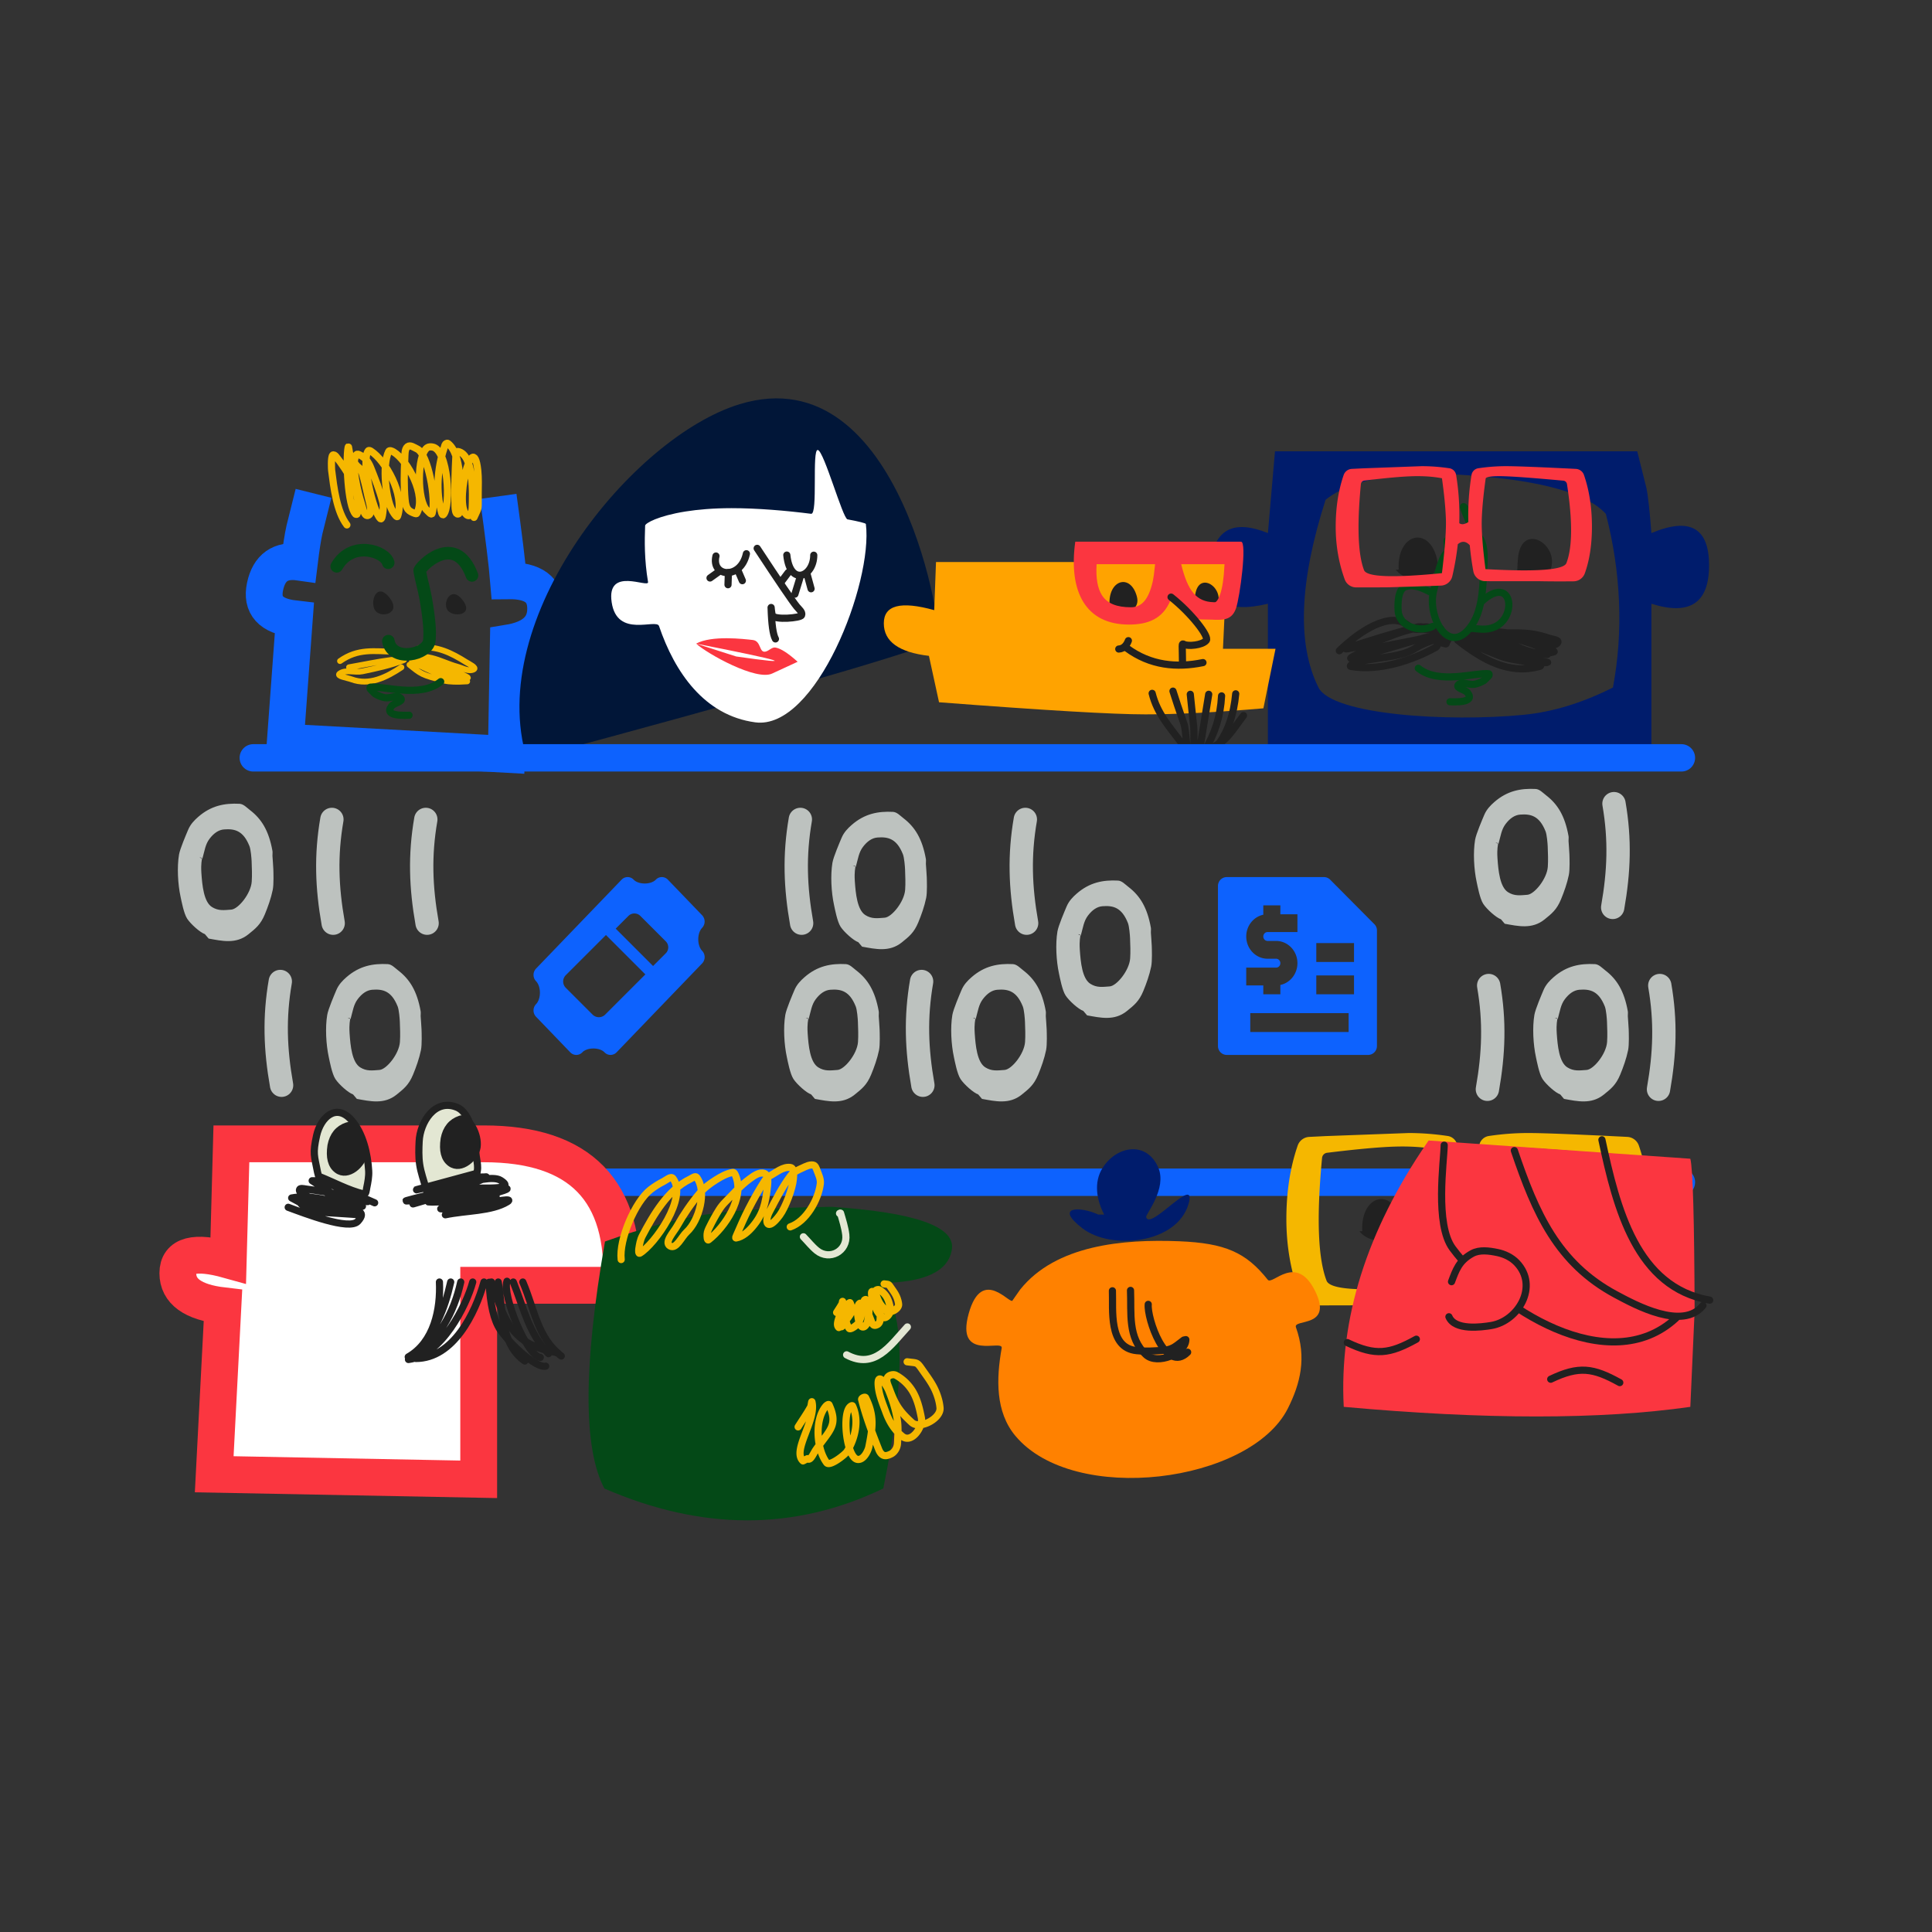 <svg xmlns="http://www.w3.org/2000/svg" xmlns:xlink="http://www.w3.org/1999/xlink" width="1434" height="1434" xmlns:v="https://vecta.io/nano"><rect width="100%" height="100%" fill="#333333" stroke="none"/><style><![CDATA[.B{stroke-linejoin:round}.C{stroke-width:5.322}.D{stroke-linecap:round}.E{stroke:#212121}.F{fill:#212121}.G{fill:#fb3640}.H{stroke:#044917}.I{stroke:#f5b700}.J{stroke-width:27.322}.K{stroke-width:4.322}]]></style><g fill="none" fill-rule="evenodd"><g transform="matrix(-1 0 0 1 405 329)"><path d="M172.294 37.18l6.742 27.03c1.2 5.416 2.45 13.426 3.746 24.028 13.983-2.002 22.473 4.005 25.47 18.02s-4.245 22.025-21.724 24.028l6.742 91.6-164.054 9-1.498-82.588C9.24 145.305 0 136.795 0 122.78s9.177-20.918 27.53-20.707c.978-11.946 3.537-32.826 7.677-62.64" stroke="#0d62fe" style="mix-blend-mode:multiply" class="J"/><g class="I B D"><path d="M53.184 55.028c-3.882-8.594-3-4.708-3.1-17.574-.04-5.78-.312-11.603.3-17.34 3.613-33.32 18.566 29.013 7.415 33.488-2.846 1.142-3.265-4.972-3.296-5.817-.32-8.688-1.522-39.7 10.71-41.683.675-.11 1.298.997 1.338 1.78.655 12.925 1.138 25.894.72 38.832-.068 2.11-.34 6-2.162 5.82-1.842-.18-1.32-4.048-1.442-6.175-.652-11.283-1.362-38.413 8.857-46.197.654-.5 1.874.23 2.162 1.07 4.905 14.305 7.123 31.5 3.296 47.145-.405 1.654-1.072 5.686-2.162 4.514-5.57-5.987-3.52-48.472 8.24-50.116 1.306-.183 2.8-.234 3.912.593 7.638 5.726 7.62 39.553.104 46.435-1.118 1.024-3.316 3.8-3.8 2.256-3.14-9.805 2.93-44.12 11.12-47.858 2.248-1.026 5.123-3.256 7.107-1.663 2.213 1.778 1.91 5.92 2.058 9.026.474 10.04.7 20.163-.206 30.164-.674 7.43-2.676 8.733-7.517 10.45-.362.13-.92.242-1.132-.12-7.555-12.886 6.723-39.395 17.197-45.602 1.072-.636 2.986-1.55 3.604-.355 4.975 9.6 2.433 37.537-4.016 46.077-.68.902-2.184 3.127-2.574 2.018C104.3 38.224 119.13 12.53 129.7 5.865c.575-.363 1.523-.806 1.956-.238 5.55 7.284-3.616 45.528-9.063 50.35-.974.862-1.46-2.4-1.646-3.8-.377-2.857-.725-5.904 0-8.67 2.302-8.79 5.652-17.18 8.96-25.532.862-2.177 2.024-4.256 3.5-5.937 1.33-1.513 3.03-2.575 4.738-3.444.69-.352 1.765-.774 2.264-.12 4.823 6.33-1.848 30.746-3.294 35.033-1.243 3.684-2.428 11.58-5.56 9.976-3.388-1.736-.927-8.686 0-12.825 7.618-34.03 4.54-13.638 13.593-32.184.81-1.658 1.057-7.313 1.44-5.462 1.713 8.265.365 43.737-5.56 49.64-.3.29-1.034.2-1.132-.238-3.552-15.425 7.305-32.012 15.755-42.633.565-.7 1.75-1.597 2.368-.95 1.434 1.498.898 10.696.824 11.282-1.607 12.682-3.684 30.474-11.327 40.495" class="C"/><path d="M0 5.556C3.043 18.37 7.926 31.903 21.088 37.383c2.976 1.24 9.852 6.02 9.242 2.85-1.065-5.536-7.895-8.1-11.138-12.705C13.126 18.9 6.994 10.215 2.488.687c-1.34-2.837 5 3.88 7 6.295 6.677 8.068 12.638 16.705 18.958 25.057M11.018.094C23.2 10.82 33.154 17.27 36.5 33.226" transform="matrix(.731 -.682 .682 .731 103.283 162.259)" class="K"/><path d="M93.876 151.987c-12.69-2.025-24.13 3.743-34.7 10.4-2.25 1.417-8.185 4.187-5.84 5.435 3.67 1.954 8.297-.908 12.31-1.99 6.472-1.745 12.527-4.893 19.043-6.465 3.803-.917 15.145-2.798 11.695-.95-11.95 6.398-25.91 8.447-37.81 14.935-4.65 2.535 10.547-1.338 15.623-2.838 7.778-2.298 15.112-5.913 22.794-8.515.7-.234 2.833-.274 2.183.055-7.308 3.703-14.66 7.408-22.37 10.173-3.995 1.433-10.18 2.935-18.555 4.506 7.624.525 13.263.34 16.917-.552 16.992-4.154 17.404-5.012 25.893-11.79" class="K"/></g><path d="M72.87 123.8c-3.85 5.64-20.014 4.18-11.356-7.253S76.72 118.16 72.87 123.8zm53.57.44c-4.305 5.932-20.02 2.154-10.343-9.868s14.647 3.936 10.343 9.868z" class="F"/><g class="D H"><path d="M54.685 98.104c12.735-33.8 39.186-5.554 38.83-3.486-1.152 6.712-3.18 13.25-4.384 19.952-1.167 6.5-2.133 13.025-2.725 19.592-.36 3.982-.44 8-.12 11.994.878 10.963 27.6 16.546 30.45.713m38.33-55.523c-11.237-19.522-35.957-11.263-38.204-2.666" stroke-width="9.322"/><path d="M77.907 176.945c14.982 12.272 42.01 3.08 52.107 4.085.53.053.46 1.334 0 1.603l-3.382 3.386c-2.253 1.317-4.72 2.4-7.288 2.853-3.916.7-9.432-2.58-11.916.533-1.87 2.34 5.082 3.353 6.936 5.706 6.414 8.144-11.417 6.685-12.984 6.772" class="B C"/></g></g><path d="M1215.207 334.98l6.76 26.973c1.204 5.405 2.456 16.643 3.755 33.716 28.538-11.988 42.808-3.996 42.808 23.976s-14.27 37.462-42.808 28.47v107.142L941.088 562V448.115c-31.042 7.492-45.31-1.998-42.808-28.47s16.773-34.465 42.808-23.976l5.257-60.69h268.862zm-231.312 35.964c-19.526 60.94-21.28 107.392-5.257 139.36 10.19 20.33 96.3 25.758 152.455 20.23 21.43-2.1 43.46-8.853 66.09-20.23 3.893-20.674 5.395-41.902 4.506-63.686s-4.143-43.512-9.763-65.184c-13.518-14.985-46.563-24.475-99.134-28.47s-88.87 1.998-108.897 17.982z" fill="#001c6c"/><path d="M994.093 483c14.752-14.434 37.968-29.7 50.907-18.813 5.923 4.984 7.226 1.876 13 3 4.64.904 5.998-2.433 11.116-.64.772.27-1.362-1.006-2.168-1.15-2.022-.36-2.898.658-4.948.8-3.4.22-7.07-1.645-10.366-.736-17.38 4.793-34.74 9.744-51.76 15.686-4.9 1.715 10.34-1.48 15.325-2.965 8.82-2.626 17.2-6.6 25.978-9.332 4.987-1.545 10.1-2.862 15.278-3.45 3.818-.433 6.706.945 10.52 1.4 1.327.162-3.583-1.682-2.98-.492 1.05 2.065 8.176 2.66 6.013 3.498-16.158 6.255-41.513 8.145-59.164 14.222-2.816.97-10.585 5.22-7.68 4.557 18.553-4.24 36.577-10.536 54.985-15.364 2.024-.53 4.148-.746 6.24-.694 2.82.07 9.974-1.267 8.392 1.06-2.012 2.96-7.173.898-10.546 2.1-13.605 4.883-11.873 7.663-25.095 10.573-9.935 2.187-20.198 2.743-30.082 5.15-1.758.428-6.132 2.922-4.35 3.238 20.675 3.664 45.367-4.32 63.005-14.186 1.245-.696 1.262-2.877 2.588-3.404 1.57-.623 5.733 1.9 5.054.367l1.536-2.88c-.384-.873-1.9-.1-2.863-.133m9.915.818c17.3 13.578 37.6 26.1 61.17 19.275 2.135-.62-4.037-1.927-6.2-2.476-7.57-1.928-15.573-2.252-22.906-4.936-9.083-3.325-35.484-14.646-25.96-12.954 15.265 2.7 28.756 11.72 43.63 16.092 5.27 1.55 10.918 1.837 16.404 1.558 3.076-.156-6.108-.974-9.034-1.932-10.32-3.38-20.6-6.954-30.64-11.057-7.26-2.963-12.696-4.792-19.232-9.117-3.538-2.342 5.957 2 10.072 3.055 5.863 1.488 12.006 1.797 17.803 3.526 5.617 1.675 10.67 4.94 16.28 6.637 4.9 1.485 9.992 2.93 15.123 2.862 1.224-.016-1.068-2.318-2.06-3.035-2.55-1.846-5.35-3.43-8.32-4.477-9.552-3.364-19.3-6.142-29.1-8.705-3.226-.844-13.22-1.713-9.892-1.495 7.895.515 15.843.908 23.613 2.4 7.37 1.407 14.477 3.96 21.623 6.244 1.623.518 3.272 1.13 4.637 2.146.366.273-.893.436-1.334.316l-11.15-2.215c-6.7-1.83-13.145-4.603-19.9-6.257-7.294-1.786-14.836-2.395-22.163-4.04-1.16-.26-6.136 3.483-5.408 2.545 1.97-2.536 14.004-.197 16 0 17.862 1.762 26.654-1.705 44.937 4.565 2.22.76 7.456 1.138 6.283 3.165-1.864 3.223-8.508.836-10.44 4.02-2.022 3.333 18.048 1.368.733 4.2-2.3.377-4.743.87-6.985.24-58.537-16.5-21.58-11.058-50.515-14.732" class="B C D E"/><path d="M1063.058 440.07c-6.028-2.856-12.613-6.86-19.907-4.6-6.13 1.9-5.613 14.48-5.398 17.84.773 12.092 16.334 16.258 25.53 11.668m36.717-18.8c22.242-20.05 26.554 11.6 9.395 19.14-6.078 2.674-11.372 1.473-17.657 1" class="B C D H"/><path d="M1038.142 422.815c-1.5-26.347 21.8-33.052 28.26-8.8 4.928 18.502-21.933 20.257-30.4 8.8m89.998 3.86c.47-5.554.123-11.23 1.4-16.662 5.585-23.564 36.084-.702 19.9 18.988" class="F"/><path d="M1074.07 401.24c1.524 22.424.436-9.38-10.23 38.227-4.116 18.374 11.087 47.533 27.41 26.258 8.657-11.283 9.297-27.435 9.95-41.494.366-7.87 2.385-24.177-7.225-28.976-7.798-17.58-9.695-23.122-5.69-16.63" class="B C D H"/><path d="M1055.242 346c6.326 0 12.75.457 19.27 1.37l1.224.177a6 6 0 0 1 5.043 4.956c1.93 11.72 2.714 23.662 2.347 35.826 1.7 1.233 3.942.95 6.726-.845-.306-11.872.485-23.532 2.37-34.98a6 6 0 0 1 4.841-4.923l.203-.034 1.224-.177c6.52-.914 12.944-1.37 19.27-1.37l1.487.007c8.308.076 25.104.748 50.386 2.016a6.76 6.76 0 0 1 5.978 4.336l.074.204.25.73c3.775 11.237 5.663 23.79 5.663 37.66 0 13.235-1.76 24.757-5.276 34.567a9.01 9.01 0 0 1-8.164 5.957l-.235.005-3.62.03c-7.11.047-13.464.022-19.06-.074l-3.226-.057-39.548-.015c-4.3.025-8.006-2.982-8.875-7.162l-.044-.225-.206-1.15c-1.026-5.83-1.836-11.878-2.43-18.143-2.883-3.094-5.845-3.334-8.888-.72a201.03 201.03 0 0 1-3.786 22.485l-.29 1.263c-.922 3.95-4.382 6.796-8.445 6.945l-17.994.637-20.507.6-2.625.048-20.075.05-1.818-.016a9.01 9.01 0 0 1-8.388-5.929c-4.462-12.29-6.693-25.323-6.693-39.097 0-13.87 1.888-26.423 5.663-37.66l.25-.73c.9-2.604 3.294-4.402 6.052-4.54l8.527-.42 43.346-1.603zm-7.5 7.492l-1.183.044c-7.523.31-18.066 1.27-31.63 2.885l-2.206.265a3 3 0 0 0-2.628 2.69l-.172 1.835c-2.738 29.79-1.898 50.443 2.52 61.96 1.96 5.11 21.237 5.86 57.828 2.248l.33-2.79c1.95-16.72 2.822-28.986 2.61-36.797l-.01-.318c-.257-8.215-1.234-18.4-2.933-30.525-6.64-1.277-14.152-1.776-22.53-1.498zm69.093 0l-.812-.025c-7.87-.22-12.295.288-13.273 1.523l-.227 1.643c-1.56 11.414-2.46 21.04-2.705 28.883l-.02.758c-.18 8.206.743 20.256 2.768 36.15 38.093 2.114 58.12.616 60.08-4.495 4.5-11.727 4.636-31.272.41-58.634a3 3 0 0 0-2.695-2.528l-6.67-.6c-17.378-1.543-29.664-2.433-36.858-2.672z" class="G"/><path d="M1052.71 496c15.02 12.246 42.116 3.073 52.24 4.076.532.053.462 1.33 0 1.6l-3.4 3.38c-2.258 1.314-4.73 2.395-7.306 2.847-3.926.69-9.456-2.573-11.947.532-1.873 2.336 5.095 3.345 6.953 5.693 6.43 8.126-11.446 6.67-13.017 6.757" class="B C D H"/><path d="M391.14 563.668C359.436 459.112 469.46 324.248 549 300c120.786-36.822 152.426 173.927 147 176-33.475 12.797-135.096 42.02-304.86 87.668z" fill="#011638"/><path d="M642.674 388.927c5.45 43.488-37.133 153.25-82.104 147.217-37.77-5.066-59.773-37.147-71.42-71.482C487.18 458.856 458 474 454 447s27.836-10.042 27-15c-2.794-16.57-2.582-30.63-2.157-41.86.067-1.773 9.6-7.256 29.982-10.495 9.12-1.45 20.41-2.45 33.998-2.466 19.383-.025 41.04 1.88 59.218 4.186 5.228.663.444-48.057 4.96-47.365 4.596.705 18.476 50.82 22.047 51.48 8.388 1.547 13.553 2.862 13.626 3.447z" fill="#fff"/><g class="E B C D"><path d="M584 412c2.464 23.7 20 15.905 20 .08M585 425l-6 8m15-5l-4 13m9-15l3 11"/><path d="M562 407c16.21 24.68 26.026 39.117 29.444 43.308 1.508 1.85 4.41 4.057 3.536 6.337-.804 2.094-19.898 3.677-21.576.287-.868-1.753-1.12-7.846-1.06-5.857.358 12.237 1.43 19.953 3.217 23.148" fill="#fff"/><path d="M531.42 412.7c-3.73 15.702 18.435 17.7 22.58-1.7m-20 13l-7 5"/><path d="M540.654 425l-.3 9M548 424l3 7"/></g><path d="M558.698 475.02c6.5.718 4.524 9.82 9.604 8.6 2.564-.615 4.7-3.453 7.312-2.985 3.948.7 9.424 4.23 16.427 10.556l-18.834 8.698c-11.845 5.708-48.1-14.568-56.495-22.15l29.712 9.52c46.29 6.64 36.387 3.466-29.712-9.52 11.465-6.353 35.485-3.436 41.986-2.72z" class="G"/><path d="M849.985 530.23c23.814 0 53.064-1.498 87.75-4.493l9-44.18h-39l3-64.398h-216l-1.32 35.712C668.472 445.923 656 449.19 656 462.667s11.162 21.523 33.485 24.132l7.5 34.445c78.186 5.99 129.186 8.986 153 8.986z" fill="#ffa300"/><path d="M823.537 448.998c-1.077-18.804 15.64-23.6 20.273-6.282 3.535 13.205-15.735 14.458-21.8 6.282m64.478 2.678c.327-4.002.085-8.1.98-12.005 3.883-16.978 25.083-.505 13.84 13.68" class="F"/><path d="M921.14 402.062c4.623 0-.847 41.262-3.75 49.542-3.682 10.503-12.37 8.237-21.75 8.237-2.98 0-5.538-.098-7.787-.358-4.88-5.918-11.575-12.692-18.645-18.274h0l1.047 6.1-.615-.952-.73-1.18c-5.684 14.343-17.132 18.4-31.02 18.4-32.115 0-44.93-24.463-39.792-61.524H921.14zm-63.814 16.715h-43.388l-.013.213c-.627 10.17.782 17.734 3.945 22.748l.168.262.16.24c3.785 5.583 10.517 8.496 21.193 8.496 7.873 0 13.086-5.482 16.21-19.136l.1-.454c.516-2.427 1.023-6.142 1.504-11.083l.093-.972.028-.314zm51.535 0h-32.14l.016.063c4.85 19.885 11.38 27.8 24.063 28.14l.386.008.454.003c.454 0 .7-.096 1.118-.503.9-.855 1.887-2.545 2.794-5.133 1.724-4.918 2.84-12.153 3.27-21.602l.04-.976z" fill-rule="nonzero" class="G"/><g class="B C D E"><path d="M869.2 443.2c15.086 11.9 28.46 29.25 26.168 32.1-3 3.744-13.85 4.515-16.5 2.995-2.13-1.22-1.168.434-1.168 14.395M836.26 481c17.662 13.1 37.267 14.766 56.63 10.8m-37.716 22.828c3.784 15.127 12.713 24.66 22.167 37.32m-6.72-38.968c10.33 32.675 8.034 18.738 10.377 41.086m2.475-38.732c3.087 31.768 2.712 18.557 2.712 39.556m10.966-39.556l-7.074 43.44m16.626-42.262c-.85 15.4-4.9 27.68-12.617 40.967m23.11-42.5c-1.4 15.02-5.693 29.5-15.8 41.205"/><path d="M922.974 531.1c-12.488 16.73-13.998 21.857-32.663 26.253m-52.79-81.823c-1.13 3.036-3.38 6.03-7.13 6.204"/></g><path d="M188 562.5h1060m-1060 315h1060" stroke="#0d62fe" stroke-width="20.322" class="D"/><path d="M177.787 596.6c2.958.148 5.293 2.785 7.84 4.747 8.434 6.5 13.9 15.106 16.6 30.266.2 1.17-.058 2.434 0 3.646.158 3.286.55 6.542.65 9.834.073 2.397.405 11.25-.433 15.345-1.288 6.298-3.56 12.592-5.84 18.14-3.165 7.704-6.956 10.637-12.273 14.92-9.2 7.412-19.66 4.9-29.467 3.137l-2.8-3.305c-3.585-1.222-10.55-7.5-13.14-11.446-2.508-3.823-4.233-13.175-4.92-16.36-1.994-9.237-2.703-21.9-1.135-31.2.737-4.376 5.393-15.14 6.76-18.397 1.78-4.244 4.7-7.17 7.46-9.58 9.663-8.466 19.72-10.3 30.7-9.748zm7.333 31.345c-4.55-11.387-10.864-12.95-18.88-12.314-4.016.32-7.6 2.834-10.717 6.954s-3.6 8.662-5.324 14.823h0l-.283-.133.001.015c-.017.977-.896 3.455-.452 10.558l.026.392c.6 8.856 1.772 21.164 7.807 24.97 4.813 3.036 9.03 2.328 14.337 1.94 5.27-.385 14.582-11.895 15.2-20.754.34-4.987.116-10.043-.07-15.05-.075-2.023-.58-8.764-1.634-11.4zM148 636.373l1.917.892.001-.037c-.01-.622-.427-.6-1.918-.856zm991.787-50.773c2.958.148 5.293 2.785 7.84 4.747 8.434 6.5 13.9 15.106 16.6 30.266.2 1.17-.058 2.434 0 3.646.158 3.286.55 6.542.65 9.834.073 2.397.405 11.25-.433 15.345-1.288 6.298-3.56 12.592-5.84 18.14-3.165 7.704-6.956 10.637-12.273 14.92-9.2 7.412-19.66 4.9-29.467 3.137l-2.8-3.305c-3.585-1.222-10.55-7.5-13.14-11.446-2.508-3.823-4.233-13.175-4.92-16.36-1.994-9.237-2.703-21.9-1.135-31.2.737-4.376 5.393-15.14 6.76-18.397 1.78-4.244 4.7-7.17 7.46-9.58 9.663-8.466 19.72-10.3 30.7-9.748zm7.333 31.345c-4.55-11.387-10.864-12.95-18.88-12.314-4.016.32-7.6 2.834-10.717 6.954s-3.6 8.662-5.324 14.823h0l-.283-.133.001.015c-.017.977-.896 3.455-.452 10.558l.026.392c.6 8.856 1.772 21.164 7.807 24.97 4.813 3.036 9.03 2.328 14.337 1.94 5.27-.385 14.582-11.895 15.2-20.754.34-4.987.116-10.043-.07-15.05-.075-2.023-.58-8.764-1.634-11.4zm-37.12 8.438l1.917.892.001-.037c-.01-.622-.427-.6-1.918-.856zm73.787 90.217c2.958.148 5.293 2.785 7.84 4.747 8.434 6.5 13.9 15.106 16.6 30.266.2 1.17-.058 2.434 0 3.646.158 3.286.55 6.542.65 9.834.073 2.397.405 11.25-.433 15.345-1.288 6.298-3.56 12.592-5.84 18.14-3.165 7.704-6.956 10.637-12.273 14.92-9.2 7.412-19.66 4.9-29.468 3.137l-2.8-3.305c-3.585-1.222-10.55-7.5-13.14-11.446-2.508-3.823-4.233-13.175-4.92-16.36-1.994-9.237-2.703-21.9-1.135-31.2.737-4.376 5.393-15.14 6.76-18.397 1.78-4.244 4.7-7.17 7.46-9.58 9.663-8.466 19.72-10.3 30.7-9.748zm7.333 31.345c-4.55-11.387-10.864-12.95-18.88-12.314-4.016.32-7.6 2.834-10.717 6.954s-3.6 8.662-5.324 14.823h0l-.283-.133.001.015c-.017.977-.896 3.455-.452 10.558l.026.392c.6 8.856 1.772 21.164 7.807 24.97 4.813 3.036 9.03 2.328 14.337 1.94 5.27-.385 14.582-11.895 15.2-20.754.34-4.987.116-10.043-.07-15.05-.075-2.023-.58-8.764-1.634-11.4zm-37.12 8.438l1.917.892.001-.037c-.01-.622-.427-.6-1.918-.856zM287.787 715.6c2.958.148 5.293 2.785 7.84 4.747 8.434 6.5 13.9 15.106 16.6 30.266.2 1.17-.058 2.434 0 3.646.158 3.286.55 6.542.65 9.834.073 2.397.405 11.25-.433 15.345-1.288 6.298-3.56 12.592-5.84 18.14-3.165 7.704-6.956 10.637-12.273 14.92-9.2 7.412-19.66 4.9-29.467 3.137l-2.8-3.305c-3.585-1.222-10.55-7.5-13.14-11.446-2.508-3.823-4.233-13.175-4.92-16.36-1.994-9.237-2.703-21.9-1.135-31.2.737-4.376 5.393-15.14 6.76-18.397 1.78-4.244 4.7-7.17 7.46-9.58 9.663-8.466 19.72-10.3 30.7-9.748zm7.333 31.345c-4.55-11.387-10.864-12.95-18.88-12.314-4.016.32-7.6 2.834-10.717 6.954s-3.6 8.662-5.324 14.823h0l-.283-.133.001.015c-.017.977-.896 3.455-.452 10.558l.026.392c.6 8.856 1.772 21.164 7.807 24.97 4.813 3.036 9.03 2.328 14.337 1.94 5.27-.385 14.582-11.895 15.2-20.754.34-4.987.116-10.043-.07-15.05-.075-2.023-.58-8.764-1.634-11.4zM258 755.373l1.917.892.001-.037c-.01-.622-.427-.6-1.918-.856zM662.787 602.6c2.958.148 5.293 2.785 7.84 4.747 8.434 6.5 13.9 15.106 16.6 30.266.2 1.17-.058 2.434 0 3.646.158 3.286.55 6.542.65 9.834.073 2.397.405 11.25-.433 15.345-1.288 6.298-3.56 12.592-5.84 18.14-3.165 7.704-6.956 10.637-12.273 14.92-9.2 7.412-19.66 4.9-29.467 3.137l-2.8-3.305c-3.585-1.222-10.55-7.5-13.14-11.446-2.508-3.823-4.233-13.175-4.92-16.36-1.994-9.237-2.703-21.9-1.135-31.2.737-4.376 5.393-15.14 6.76-18.397 1.78-4.244 4.7-7.17 7.46-9.58 9.663-8.466 19.72-10.3 30.7-9.748zm7.333 31.345c-4.55-11.387-10.864-12.95-18.88-12.314-4.016.32-7.6 2.834-10.717 6.954s-3.6 8.662-5.324 14.823h0l-.283-.133.001.015c-.017.977-.896 3.455-.452 10.558l.026.392c.6 8.856 1.772 21.164 7.807 24.97 4.813 3.036 9.03 2.328 14.337 1.94 5.27-.385 14.582-11.895 15.2-20.754.34-4.987.116-10.043-.07-15.05-.075-2.023-.58-8.764-1.634-11.4zM633 642.373l1.917.892.001-.037c-.01-.622-.427-.6-1.918-.856zM751.787 715.6c2.958.148 5.293 2.785 7.84 4.747 8.434 6.5 13.9 15.106 16.6 30.266.2 1.17-.058 2.434 0 3.646.158 3.286.55 6.542.65 9.834.073 2.397.405 11.25-.433 15.345-1.288 6.298-3.56 12.592-5.84 18.14-3.165 7.704-6.956 10.637-12.273 14.92-9.2 7.412-19.66 4.9-29.467 3.137l-2.8-3.305c-3.585-1.222-10.55-7.5-13.14-11.446-2.508-3.823-4.233-13.175-4.92-16.36-1.994-9.237-2.703-21.9-1.135-31.2.737-4.376 5.393-15.14 6.76-18.397 1.78-4.244 4.7-7.17 7.46-9.58 9.663-8.466 19.72-10.3 30.7-9.748zm7.333 31.345c-4.55-11.387-10.864-12.95-18.88-12.314-4.016.32-7.6 2.834-10.717 6.954s-3.6 8.662-5.324 14.823h0l-.283-.133.001.015c-.017.977-.896 3.455-.452 10.558l.026.392c.6 8.856 1.772 21.164 7.807 24.97 4.813 3.036 9.03 2.328 14.337 1.94 5.27-.385 14.582-11.895 15.2-20.754.34-4.987.116-10.043-.07-15.05-.075-2.023-.58-8.764-1.634-11.4zM722 755.373l1.917.892.001-.037c-.01-.622-.427-.6-1.918-.856zM627.787 715.6c2.958.148 5.293 2.785 7.84 4.747 8.434 6.5 13.9 15.106 16.6 30.266.2 1.17-.058 2.434 0 3.646.158 3.286.55 6.542.65 9.834.073 2.397.405 11.25-.433 15.345-1.288 6.298-3.56 12.592-5.84 18.14-3.165 7.704-6.956 10.637-12.273 14.92-9.2 7.412-19.66 4.9-29.467 3.137l-2.8-3.305c-3.585-1.222-10.55-7.5-13.14-11.446-2.508-3.823-4.233-13.175-4.92-16.36-1.994-9.237-2.703-21.9-1.135-31.2.737-4.376 5.393-15.14 6.76-18.397 1.78-4.244 4.7-7.17 7.46-9.58 9.663-8.466 19.72-10.3 30.7-9.748zm7.333 31.345c-4.55-11.387-10.864-12.95-18.88-12.314-4.016.32-7.6 2.834-10.717 6.954s-3.6 8.662-5.324 14.823h0l-.283-.133.001.015c-.017.977-.896 3.455-.452 10.558l.026.392c.6 8.856 1.772 21.164 7.807 24.97 4.813 3.036 9.03 2.328 14.337 1.94 5.27-.385 14.582-11.895 15.2-20.754.34-4.987.116-10.043-.07-15.05-.075-2.023-.58-8.764-1.634-11.4zM598 755.373l1.917.892.001-.037c-.01-.622-.427-.6-1.918-.856zM829.787 653.6c2.958.148 5.293 2.785 7.84 4.747 8.434 6.5 13.9 15.106 16.6 30.266.2 1.17-.058 2.434 0 3.646.158 3.286.55 6.542.65 9.834.073 2.397.405 11.25-.433 15.345-1.288 6.298-3.56 12.592-5.84 18.14-3.165 7.704-6.956 10.637-12.273 14.92-9.2 7.412-19.66 4.9-29.467 3.137l-2.8-3.305c-3.585-1.222-10.55-7.5-13.14-11.446-2.508-3.823-4.233-13.175-4.92-16.36-1.994-9.237-2.703-21.9-1.135-31.2.737-4.376 5.393-15.14 6.76-18.397 1.78-4.244 4.7-7.17 7.46-9.58 9.663-8.466 19.72-10.3 30.7-9.748zm7.333 31.345c-4.55-11.387-10.864-12.95-18.88-12.314-4.016.32-7.6 2.834-10.717 6.954s-3.6 8.662-5.324 14.823h0l-.283-.133.001.015c-.017.977-.896 3.455-.452 10.558l.026.392c.6 8.856 1.772 21.164 7.807 24.97 4.813 3.036 9.03 2.328 14.337 1.94 5.27-.385 14.582-11.895 15.2-20.754.34-4.987.116-10.043-.07-15.05-.075-2.023-.58-8.764-1.634-11.4zM800 693.373l1.917.892.001-.037c-.01-.622-.427-.6-1.918-.856z" fill="#bdc2bf"/><g stroke="#bdc2bf" stroke-width="17.322" class="B D"><use xlink:href="#B"/><use xlink:href="#B" x="-38.297" y="120.286"/><use xlink:href="#B" x="69.703"/><use xlink:href="#B" x="347.703"/><path d="M1197.954 596.5c4.613 26.678 3.74 50.418-.954 77.006m34.954 57.994c4.613 26.678 3.74 50.418-.954 77.006M1104.954 731.5c4.613 26.678 3.74 50.418-.954 77.006"/><use xlink:href="#B" x="437.703" y="120.286"/><use xlink:href="#B" x="514.703"/></g><path d="M355.307 954H461.25c3.5-70-30.5-105-102-105h-187.5l-2.335 86.19C144.472 928.23 132 931.5 132 945s11.162 21.557 33.485 24.17L159 1094.25l196.307 3.75V954z" stroke="#fb3640" fill="#fff" class="J"/><g class="E B C"><g class="D"><path d="M326.16 951.56c.933 20.17-3.974 44.646-23.16 55.613m31.524-55.613c-4.6 20.6-11.678 37.356-26.43 53.255m33.88-53.255c-4.938 22.42-16.323 44.006-36.695 56.068m45.592-56.068c-4.835 17.803-23.2 54.333-47.692 57.514m56.057-57.514c-6.386 23.052-22.773 56.753-50.6 56.753m96.415 5.687c-6.914 1.844-26.7-16.538-33.75-27-4.706-6.975-7.456-18.725-8.25-35.25"/><path d="M369.805 951.56c3.427 20.362 1.648 46.168 19.726 58.654M376.3 951c-3.695 10.16 14.46 55.056 24.743 56.525m-20.06-55.965c7.6 18.9 11.725 38.625 26.112 53.18m-19.04-53.18c8.93 20.995 10.786 41.18 28.544 54.928"/><path d="M364.787 951.56c10.78 32.623 16.85 46.52 49.075 52.57"/></g><path d="M236.5 873.04c11.2 4.407 21.878 10.4 33.57 13.222 1.643.397 1.78-2.95 2.125-4.604.86-4.137 1.693-8.374 1.456-12.593-.696-12.422-4.2-28.067-12.87-37.78-11.38-12.733-22.794-1.882-25.776 11.53-3.038 13.66-1.655 14.877.7 27.27l.786 2.952zm80.553 12.32c4.276-2.4 8.203-5.574 12.83-7.202 7.228-2.544 16.95.2 22.392-5.195 4.234-4.198 1.194-11.913.866-17.866-.512-9.283-3.8-29.052-13.97-33.213-16.535-6.773-27.395 11.267-28.06 25.264-.268 5.65-.454 11.364.355 16.96.895 6.197 3.148 12.12 4.722 18.18l.866 3.07z" fill="#e3e7d3"/><g class="F"><use xlink:href="#C"/><use xlink:href="#C" x="84" y="-5"/></g><g class="D"><path d="M113.137 41.58c11.977-10.096 23.006-25.407 35.932-30.29 10.603-4.004-38.855 34.563-28.732 27.57l-5.81 8.157c47.754-32.99 39.086-40.946-.035 8.158-7.962 9.993 16.655-18 25.358-25.673 5.062-4.47 20.527-16.314 15.827-10.687-11.827 14.16-24.803 24.883-37.427 36.55-4.108 3.796-17.152 12.167-12.73 9.8 8.975-4.803 17.797-10.61 26.436-17.136 9.042-6.832 28.416-40.362 26.54-22.9-1.29 12.024-43.61 35.717-49.776 40.153-1.832 1.318-6.908 6.833-5.08 5.5 12.176-8.864 23.945-19.526 36.175-28.138 4.32-3.042 17.563-10.434 13.392-6.766l-3.444 4.236c-35.03 30.804-59.458 47.792 1.982 2.024" transform="matrix(.616 -.788 -.788 -.616 293.632 1016.421)"/><path d="M13.445 12c11.85 5.246 44.74 18.99 44.42 28.48-.725 21.523-27.37-22.103-39.723-19.97-.502.087.054 1.713.522 1.983l6.922 5.27c6.622 3.817 13.544 6.563 20.175 10.348 3.377 1.928 12.993 9.25 9.81 6.77-9.49-7.396-36.405-32.238-28.732-21.518L10.488 18.77c8.216 11.48 20.02 16.597 30.33 24.13C77.723 69.85 16.37 19.225 10.453 27.135c-.983 1.314 1.86 2.877 3.06 3.772 8.378 6.24 16.916 12.076 25.566 17.553 4.245 2.687 17.315 9.626 13.078 6.914-7.757-4.966-30.167-21.36-23.653-13.684L12.54 38.546C18.11 45.11 49.37 56 57.273 59" transform="matrix(.719 .695 .695 -.719 195.898 895.378)"/></g></g><path d="M1011.142 913.815c-1.5-26.347 21.8-33.052 28.26-8.8 4.928 18.502-21.933 20.257-30.4 8.8" class="F"/><path d="M1045.432 840.968c8.98 0 18.1.65 27.356 1.948l1.737.25c3.665.545 6.56 3.393 7.16 7.046 2.742 16.663 3.852 33.64 3.332 50.934 2.413 1.752 5.596 1.35 9.55-1.202-.434-16.88.688-33.456 3.366-49.732.585-3.557 3.344-6.35 6.872-7l.288-.048 1.737-.25c9.257-1.3 18.376-1.948 27.356-1.948l2.11.01c11.795.108 35.638 1.064 71.53 2.866 3.81.19 7.136 2.62 8.486 6.165l.105.3.353 1.04c5.36 15.976 8.04 33.823 8.04 53.543 0 18.816-2.497 35.197-7.5 49.145-1.767 4.937-6.367 8.284-11.6 8.47l-.334.008-5.137.042c-10.095.066-19.113.03-27.057-.106l-4.58-.08-56.143-.02c-6.104.035-11.366-4.24-12.6-10.182l-.062-.32-.292-1.634c-1.456-8.29-2.606-16.887-3.45-25.794-4.092-4.4-8.298-4.74-12.617-1.023-1.175 10.682-2.967 21.337-5.375 31.968l-.413 1.796c-1.31 5.617-6.22 9.662-11.99 9.874l-25.545.906-29.112.85-3.727.068-28.5.07-2.58-.023c-5.34-.05-10.088-3.41-11.907-8.43-6.335-17.474-9.502-36.002-9.502-55.585 0-19.72 2.68-37.567 8.04-53.543l.353-1.04c1.276-3.703 4.677-6.258 8.59-6.455l12.105-.598 61.535-2.278zm-10.78 10.106l-1.677.063c-10.665.44-25.613 1.814-44.842 4.12l-3.127.378a4.27 4.27 0 0 0-3.726 3.841l-.244 2.62c-3.882 42.53-2.7 72.016 3.575 88.46 2.78 7.297 30.108 8.367 81.984 3.21l.47-3.98c2.766-23.872 4-41.383 3.702-52.534l-.013-.455c-.364-11.728-1.75-26.255-4.157-43.58-9.416-1.823-20.063-2.536-31.942-2.14zm98.324 1l-1.15-.035c-11.15-.31-17.418.408-18.803 2.156l-.322 2.325c-2.208 16.158-3.486 29.787-3.833 40.887l-.028 1.073c-.255 11.617 1.052 28.675 3.922 51.174 53.966 2.993 82.338.87 85.116-6.364 6.374-16.6 6.568-44.27.582-83.005a4.25 4.25 0 0 0-3.818-3.579l-9.448-.85c-24.62-2.184-42.025-3.444-52.217-3.782z" fill="#f5b700"/><path d="M1060.375 846.52l194.25 13.53c1.9 7.445 2.96 45.128 3.182 113.05l-3.182 71.112c-66.5 9.52-152.25 9.52-257.25 0-3.465-65.486 17.082-130.727 61.642-195.722l1.358-1.97z" class="G"/><g class="E B C D"><path d="M1151 1023.7c20.95-9.986 31.325-8.537 51.252 2.516M1000 996.516c20.95 9.986 31.325 8.537 51.252-2.516"/><path d="M1071.935 850c-.215 12.262-7.018 58.715 6.237 76.594 32.545 43.898 115.948 97.93 165.828 51.736"/><path d="M1077.38 951.306c3.16-8.323 5.434-15.533 15.343-20.922 5.495-2.99 12.626-1.964 18.752-.698 5.262 1.087 10.542 3.637 14.26 7.516 16.62 17.346 1.243 43.32-18.91 46.65-7.4 1.222-27.04 3.848-31.383-6.5" class="G"/><path d="M1124 854c15.666 46.232 31.98 83.602 75.24 106.822 14.95 8.025 49.843 26.862 64.76 8.18M1189 846c10.944 51.387 25.84 109.575 80 119"/></g><path d="M757.238 957.1c26.47-33.018 76.243-37.46 117.843-35.803 34.257 1.365 49.84 8.32 65.907 28.595C944.432 954.237 962 930 976 958s-16.43 20.69-14.117 27.158c8.11 22.668 3.248 41.837-5.982 60.21-27.8 55.335-158.91 72.377-202.3 20.32-14.782-17.74-14.2-42.266-10.107-65.1C744.744 993.657 709 1011 719 975s31.537-5.182 32.656-9.945l5.582-7.956z" fill="#ff8100"/><g class="B C D E"><path d="M825.675 958.07c.59 13.923-3.153 42.227 17.872 44.406 6.857.71 13.81.293 20.678-.296 6.626-.568 9.212-3.724 14.472-7.55"/><path d="M839.115 957.773c.697 17.196-2.197 35.032 11.52 47.8 8.233 7.67 29.54-.847 29.54-11.25"/><path d="M852.26 968.135c-.975 10.26 12.903 51.905 29.246 35.525"/></g><path d="M819.56 901.52c-5.434-10.502-8.098-23.752-1.126-34.737 10.458-16.477 32.684-20.134 41.287-.133 6.675 15.52-9.455 34.702-9.01 36.633 2.525 10.993 38.31-33.082 31.41-9.522-8.617 29.413-57.395 34.394-78.76 17.898s-1.23-16.295 11.784-10.183l4.418.044z" fill="#001c6c"/><g transform="matrix(.966 -.259 .259 .966 392.283 902.345)"><path d="M49.854 33.186C10.42 118.144-5.55 177.124 1.944 210.124 63.81 259.34 130.46 277.2 201.9 263.7c38.007-76.176 50.267-125.513 36.78-148.013 32.468 8.5 51.95 5 58.443-10.5s-19.48-33.25-77.924-53.25c-39.34-10.053-70.06-16.303-92.16-18.75s-47.826-2.447-77.175 0z" fill="#044917"/><g class="B C D"><path d="M58 49.232c2.18-14.72 20.998-38.77 34.377-44.428 3.522-1.49 7.2-2.63 10.954-3.404 2.408-.497 6.42-2.65 7.366-.378 6.942 16.672-25.69 43.698-38.152 47.263-1.1.312-.267-2.36.187-3.4 1.346-3.08 2.813-6.236 5.1-8.7 11.7-12.616 26.997-27.975 45.14-31.38 1.61-.302 4.3-1.516 4.912 0 4.93 12.003-6.625 31.57-17.565 37.242-4.803 2.5-10.968 10.696-14.733 6.808-3.622-3.74 5.23-9.14 8.878-12.856 6.948-7.08 14.53-13.605 22.664-19.282 4.253-2.97 9.212-4.9 14.168-6.43 4.322-1.333 8.903-2.477 13.408-2.078 1.234.11 1.377 2.167 1.51 3.4 1.897 17.377-17.6 34.2-31.732 40.27-1.33.573-.467-2.976 0-4.348.586-1.72 1.827-3.17 3.023-4.54 3.225-3.69 6.61-7.25 10.198-10.586 1.78-1.656 3.757-3.12 5.855-4.348 7.174-4.2 14.162-8.905 21.912-11.912 3.656-1.42 8.487-3.372 11.7-1.135 2.535 1.76 1.11 6.384 0 9.265-4.922 12.76-8.74 19.743-18.698 26.655-3.82 2.65-9.048 5.367-13.977 4.917-.618-.056.37-1.218.756-1.704 4.538-5.707 9.075-11.428 13.977-16.825 5.18-5.704 10.55-11.254 16.24-16.447 1.46-1.333 3.18-2.57 5.103-3.026 5.372-1.273 11.36-4.263 16.43-2.078 2.776 1.196.836 6.228-.19 9.074-2.275 6.302-10.99 18.593-16.618 23.064-12.653 10.053-12.427 1.75-6.8-4.348 7.067-7.66 14.063-15.528 22.286-21.93 2.766-2.153 6.56-2.602 10.01-3.213 2.666-.472 5.664-1.136 8.122 0 1.465.677 1.534 2.932 1.698 4.54.347 3.386 1.085 7.052-.187 10.208-4.502 11.17-17.492 24.318-29.843 25.142" class="I"/><path d="M193 67.942c2.33 4.16 4.2 8.62 6.988 12.478 7.165 9.88 22.087 6.3 23.797-5.86.763-5.43.504-10.965.378-16.447-.006-.252-.504 0-.756 0M201.28 160.865c17.15 16.082 32.735 2 48.92-8.32" stroke="#e3e7d3"/><path d="M243.334 177.478c8.336 3.503 6.58 1.255 10.763 12.478 1.672 4.486 3.27 9.067 3.97 13.803.636 4.3.752 8.76 0 13.043-1.385 7.882-18.685 11.894-23.045 5.104-6.8-10.588-8.516-16.252-9.63-28.924-.233-2.648-1.052-6 .756-7.94 1.5-1.616 5.014-1.52 6.6 0a33.11 33.11 0 0 1 8.874 14.747c1.88 6.682 1.624 13.87 1.134 20.795-.443 6.246-11.908 16.898-17.374 9.265-4.354-6.08-6.336-13.014-6.988-20.42-.597-6.78-1.635-13.727-.378-20.416 2.078-11.06 6.067 1.215 6.6 5.67.887 7.26 1.268 14.654.565 21.933-.568 5.887-2.55 11.568-4.343 17.203-.488 1.533-1.317 3.02-2.454 4.157s-2.582 2.127-4.156 2.46c-1.852.393-4.098.68-5.668-.378-1.564-1.056-2.238-3.228-2.454-5.104-1.497-13-2.832-26.063-2.645-39.136.016-1.1 2.998-1.633 3.214-.565 2.933 14.514-.74 22.925-7.18 35.92-1.263 2.55-6.5 8.84-10.767 6.617-6.914-3.612-2.398-34.7 4.912-38.945.6-.35 1.952-.872 2.076-.187 2.115 11.644-4.408 23.754-12.652 31.572-1.92 1.82-15.4 7.648-16.8 4.157-4.758-11.713-.52-33.305 10.198-40.646.735-.503 2.5-1.258 2.645-.378 2.782 16.72-4.573 18.166-18.32 29.872-2.237 1.905-5.948 6.994-7.557 4.535l-3.588.756c-6.15-9.4 17.274-26.34 17.755-40.455.045-1.328-1.153 2.45-2.08 3.4-4.012 4.118-8.435 7.814-12.652 11.72m89.165-85.96c3.64 1.55 2.872.555 4.698 5.518.73 1.984 1.427 4 1.733 6.104.278 1.902.328 3.875 0 5.768-.605 3.486-8.156 5.26-10.06 2.257-2.968-4.683-3.717-7.187-4.203-12.792-.102-1.17-.46-2.65.33-3.5.655-.715 2.2-.672 2.886 0a14.68 14.68 0 0 1 3.873 6.522c.82 2.955.7 6.134.495 9.196-.193 2.762-5.198 7.473-7.584 4.097-1.9-2.7-2.766-5.755-3.05-9.03-.26-3-.714-6.07-.165-9.03.907-4.9 2.648.537 2.886 2.507.387 3.2.553 6.48.247 9.7-.248 2.604-1.113 5.116-1.896 7.608-.213.678-.575 1.335-1.07 1.838s-1.127.94-1.814 1.088c-.8.174-1.8.3-2.474-.167s-.977-1.428-1.07-2.257c-.654-5.744-1.236-11.526-1.155-17.308.007-.48 1.3-.722 1.403-.25 1.28 6.42-.323 10.14-3.134 15.885-.55 1.127-2.842 3.9-4.7 2.926-3.018-1.597-1.047-15.346 2.144-17.224.262-.154.852-.385.906-.083.923 5.15-1.924 10.505-5.523 13.963-.838.805-6.718 3.382-7.337 1.838-2.077-5.18-.227-14.73 4.452-17.975.32-.223 1.1-.556 1.155-.167 1.214 7.394-1.996 8.034-7.997 13.2-.976.842-2.596 3.093-3.3 2.006l-1.566.335c-2.685-4.157 7.54-11.65 7.75-17.9.02-.587-.503 1.083-.908 1.504-1.75 1.82-3.682 3.456-5.523 5.184" class="I"/></g></g><path d="M1005 714h-28v-14h28v14zm0 24h-28v-14h28v14zm-4 28h-73v-14h73v14zm-76-47.8h22.167c1.742 0 3.167-1.478 3.167-3.3 0-1.815-1.425-3.3-3.167-3.3h-6.333c-8.734 0-15.833-7.405-15.833-16.5 0-7.966 5.447-14.632 12.667-16.163V672h12.667v6.6H963v13.2h-22.167c-1.748 0-3.167 1.485-3.167 3.3 0 1.822 1.42 3.3 3.167 3.3h6.333c8.727 0 15.833 7.405 15.833 16.5 0 7.966-5.453 14.64-12.667 16.17V738h-12.667v-6.6H925v-13.2zm95.08-32.266l-32.778-33a6.52 6.52 0 0 0-4.635-1.934h-72.1c-3.62 0-6.556 2.957-6.556 6.6v118.8c0 3.65 2.937 6.6 6.556 6.6h104.9c3.62 0 6.556-2.95 6.556-6.6v-85.8c0-1.75-.688-3.432-1.92-4.666h0zm-525.922 21.642L484.733 717 457 689.267l9.424-9.424c2.457-2.457 6.427-2.457 8.884 0l18.85 18.85c2.457 2.457 2.457 6.427 0 8.884h0zm-44.97 45.483c-1.292 1.292-2.988 1.94-4.684 1.94s-3.392-.65-4.684-1.94l-19.876-19.876a6.62 6.62 0 0 1 0-9.368L449.756 694 479 723.244l-29.813 29.814zm71.95-64.392a6.78 6.78 0 0 0 0-9.332l-25.4-26.4a6.17 6.17 0 0 0-8.979 0c-3.632 3.775-12.8 3.775-16.42 0a6.17 6.17 0 0 0-8.979 0l-63.498 65.998a6.78 6.78 0 0 0 0 9.332c3.835 3.986 3.835 13.08 0 17.067a6.78 6.78 0 0 0 0 9.332l25.4 26.4a6.17 6.17 0 0 0 8.979 0c3.632-3.775 12.8-3.775 16.42 0 1.238 1.287 2.864 1.934 4.5 1.934s3.25-.647 4.5-1.934l63.498-65.998a6.78 6.78 0 0 0 0-9.332c-3.835-3.986-3.835-13.08 0-17.067h0z" fill="#0d62fe"/></g><defs ><path id="B" d="M246.343 608.214c-4.613 26.678-3.74 50.418.954 77.006"/><path id="C" d="M245.708 850.308c-1.32 8.66.214 14.627 4.604 17.905 7.978 5.958 18.712-4.265 19.795-11.845 1.28-8.965-5.74-22.9-12.5-20.65-6.453 2.15-10.423 7.015-11.91 14.6z"/></defs></svg>